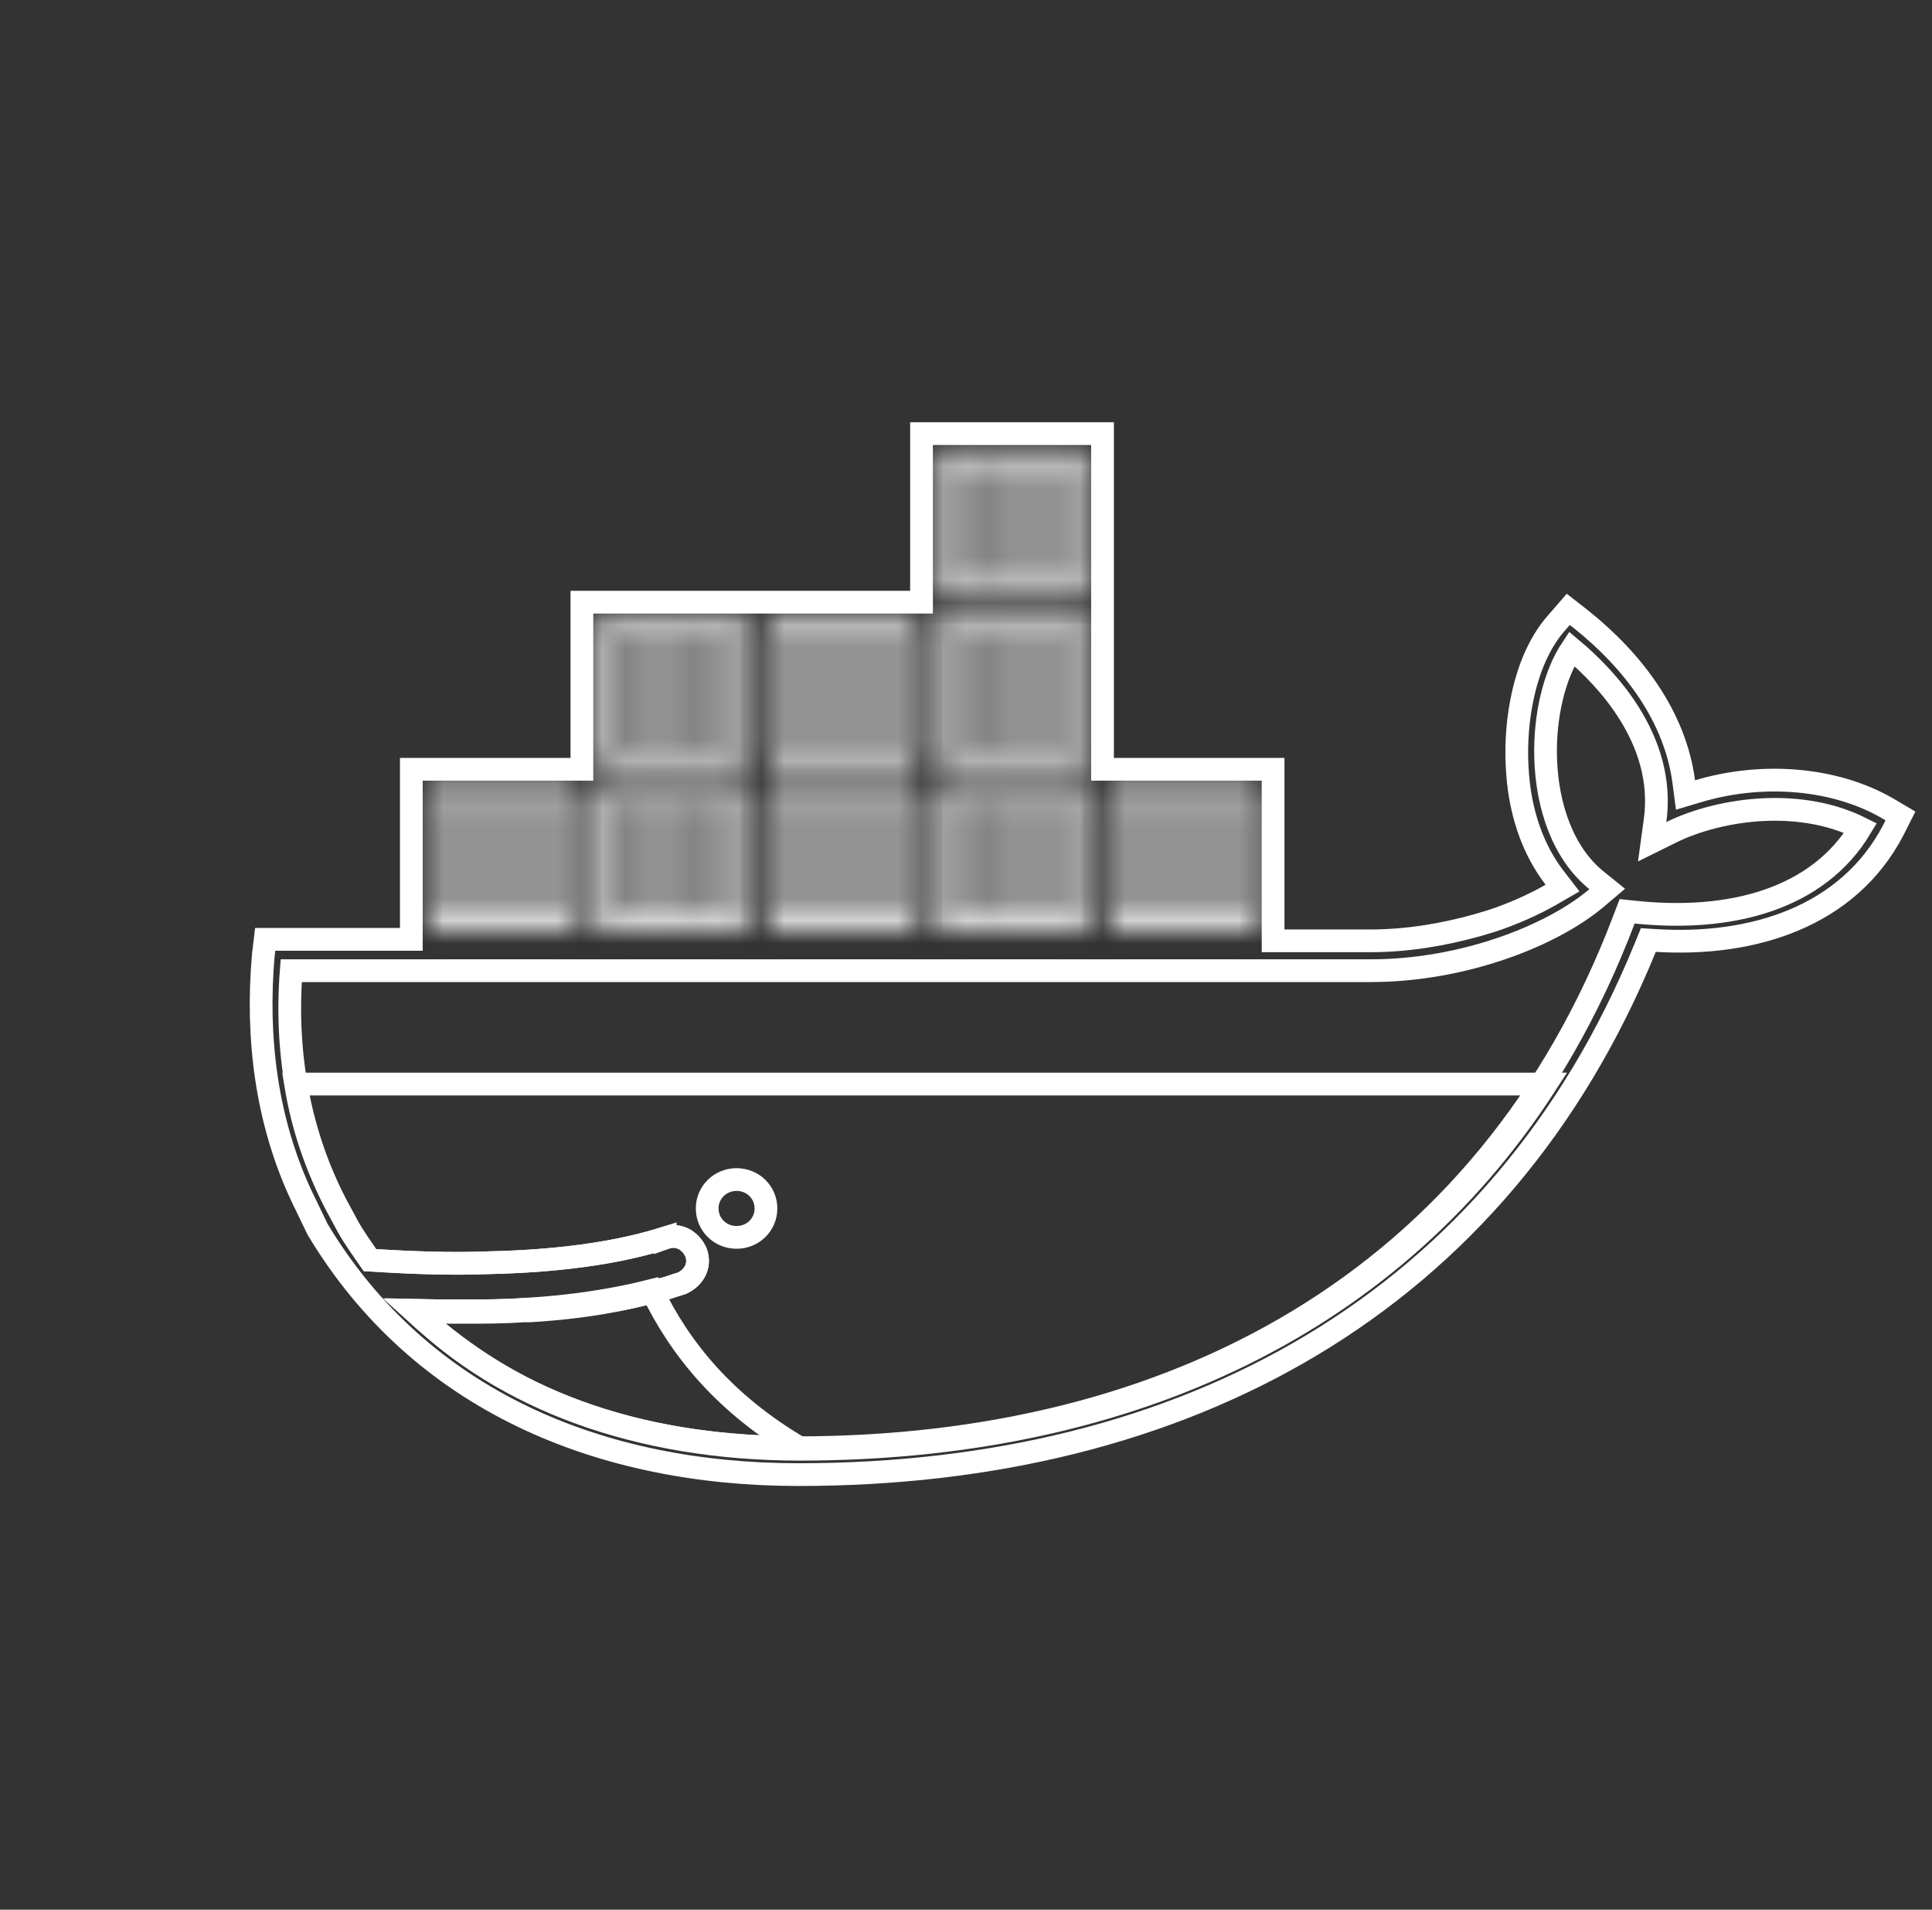 <svg width="85" height="84" viewBox="0 0 85 84" fill="none" xmlns="http://www.w3.org/2000/svg">
<rect x="0" y="0" width="85" height="84" fill="#333333" stroke="none"/>
<path d="M48.507 19.072V33.837H56.011V41.384H60.297C61.86 41.384 63.468 41.125 64.984 40.7L65.628 40.508L65.633 40.507C66.457 40.235 67.419 39.828 68.25 39.349L68.745 39.063L68.396 38.61C67.468 37.406 66.965 35.919 66.8 34.392L66.772 34.087L66.771 34.082L66.744 33.662C66.696 32.664 66.775 31.554 67.018 30.497C67.279 29.36 67.723 28.314 68.372 27.526L68.504 27.372L68.51 27.365L68.997 26.803L69.552 27.236C71.882 29.092 73.704 31.544 74.079 34.387L74.155 34.969L74.717 34.801C77.38 34.006 80.443 34.167 82.799 35.419L83.025 35.544L83.612 35.891L83.296 36.518C81.301 40.337 77.099 41.626 72.878 41.37L72.52 41.348L72.384 41.68C65.968 57.402 52.101 64.863 35.129 64.863C26.423 64.863 18.517 61.635 13.982 54.09L13.931 53.989L13.267 52.611H13.266C11.721 49.3 11.264 45.658 11.586 41.994L11.667 41.319H18.097V33.837H25.601V26.488H40.543V19.072H48.507Z" stroke="white"/>
<path d="M69.148 28.538C69.974 29.228 70.926 30.185 71.661 31.348C72.514 32.699 73.062 34.304 72.817 36.092L72.689 37.025L73.534 36.607C74.598 36.082 76.089 35.672 77.674 35.609C79.097 35.553 80.566 35.778 81.858 36.423C79.975 39.553 76.154 40.557 71.97 40.125L71.587 40.085L71.45 40.444C65.364 56.482 51.507 63.681 35.062 63.681C27.876 63.681 22.102 61.442 18.216 57.639C18.918 57.657 19.575 57.659 20.254 57.659C21.239 57.659 22.183 57.66 23.064 57.593H23.456L23.472 57.593C25.687 57.46 27.452 57.194 29.092 56.721L29.091 56.721C29.276 56.681 29.439 56.629 29.574 56.582C29.73 56.528 29.833 56.489 29.936 56.464L29.989 56.45L30.038 56.426C30.238 56.328 30.445 56.165 30.572 55.928C30.709 55.675 30.735 55.371 30.612 55.068L30.604 55.05L30.595 55.03L30.507 54.882C30.407 54.734 30.269 54.596 30.091 54.502C29.847 54.373 29.558 54.346 29.267 54.452C27.392 55.049 24.985 55.429 22.036 55.528L21.439 55.544H21.43C19.861 55.606 18.165 55.548 16.276 55.428C15.917 54.905 15.597 54.468 15.315 53.968L14.784 52.984C13.235 49.979 12.518 46.496 12.812 42.697H60.297C64.384 42.697 68.288 41.155 70.249 39.494L70.711 39.103L70.24 38.723C68.77 37.538 68.066 35.475 68.002 33.355C67.945 31.463 68.402 29.655 69.148 28.538Z" stroke="white"/>
<path d="M68.023 47.684C60.901 58.716 48.967 63.747 35.195 63.747C28.008 63.747 22.176 61.508 18.282 57.706C18.977 57.722 19.652 57.725 20.32 57.725C21.234 57.725 22.171 57.725 23.047 57.66H23.323L23.339 57.659C25.563 57.526 27.459 57.192 29.092 56.721L29.091 56.72C29.276 56.681 29.439 56.629 29.574 56.582C29.73 56.527 29.833 56.489 29.936 56.464L29.989 56.451L30.038 56.426C30.238 56.327 30.445 56.165 30.572 55.928C30.709 55.675 30.735 55.372 30.612 55.069L30.605 55.049L30.595 55.031L30.507 54.882C30.407 54.734 30.269 54.596 30.091 54.503C29.847 54.374 29.558 54.347 29.266 54.453V54.452C27.392 55.049 24.985 55.429 22.036 55.528L21.439 55.544L21.43 55.545C19.861 55.607 18.165 55.548 16.276 55.427C15.917 54.904 15.596 54.468 15.315 53.968H15.315L14.784 52.984C13.913 51.318 13.305 49.551 13.004 47.684H68.023Z" stroke="white"/>
<mask id="path-4-inside-1_216_244" fill="white">
<path fill-rule="evenodd" clip-rule="evenodd" d="M18.859 34.584H25.367V41.016H18.859V34.584ZM19.391 35.109H19.922V40.425H19.391V35.109ZM20.32 35.109H20.852V40.425H20.32V35.109ZM21.316 35.109H21.848V40.425H21.316V35.109ZM22.312 35.109H22.844V40.425H22.312V35.109ZM23.309 35.109H23.84V40.425H23.309V35.109ZM24.305 35.109H24.836V40.425H24.305V35.109ZM26.297 27.234H32.805V33.666H26.297V27.234ZM26.895 27.759H27.426V33.075H26.895V27.759ZM27.824 27.759H28.355V33.075H27.824V27.759ZM28.82 27.759H29.352V33.075H28.82V27.759ZM29.816 27.759H30.348V33.075H29.816V27.759ZM30.746 27.759H31.277V33.075H30.746V27.759ZM31.742 27.759H32.273V33.075H31.742V27.759Z"/>
</mask>
<path d="M18.859 34.584V33.584H17.859V34.584H18.859ZM25.367 34.584H26.367V33.584H25.367V34.584ZM25.367 41.016V42.016H26.367V41.016H25.367ZM18.859 41.016H17.859V42.016H18.859V41.016ZM19.391 35.109V34.109H18.391V35.109H19.391ZM19.922 35.109H20.922V34.109H19.922V35.109ZM19.922 40.425V41.425H20.922V40.425H19.922ZM19.391 40.425H18.391V41.425H19.391V40.425ZM20.32 35.109V34.109H19.32V35.109H20.32ZM20.852 35.109H21.852V34.109H20.852V35.109ZM20.852 40.425V41.425H21.852V40.425H20.852ZM20.32 40.425H19.32V41.425H20.32V40.425ZM21.316 35.109V34.109H20.316V35.109H21.316ZM21.848 35.109H22.848V34.109H21.848V35.109ZM21.848 40.425V41.425H22.848V40.425H21.848ZM21.316 40.425H20.316V41.425H21.316V40.425ZM22.312 35.109V34.109H21.312V35.109H22.312ZM22.844 35.109H23.844V34.109H22.844V35.109ZM22.844 40.425V41.425H23.844V40.425H22.844ZM22.312 40.425H21.312V41.425H22.312V40.425ZM23.309 35.109V34.109H22.309V35.109H23.309ZM23.84 35.109H24.84V34.109H23.84V35.109ZM23.84 40.425V41.425H24.84V40.425H23.84ZM23.309 40.425H22.309V41.425H23.309V40.425ZM24.305 35.109V34.109H23.305V35.109H24.305ZM24.836 35.109H25.836V34.109H24.836V35.109ZM24.836 40.425V41.425H25.836V40.425H24.836ZM24.305 40.425H23.305V41.425H24.305V40.425ZM26.297 27.234V26.234H25.297V27.234H26.297ZM32.805 27.234H33.805V26.234H32.805V27.234ZM32.805 33.666V34.666H33.805V33.666H32.805ZM26.297 33.666H25.297V34.666H26.297V33.666ZM26.895 27.759V26.759H25.895V27.759H26.895ZM27.426 27.759H28.426V26.759H27.426V27.759ZM27.426 33.075V34.075H28.426V33.075H27.426ZM26.895 33.075H25.895V34.075H26.895V33.075ZM27.824 27.759V26.759H26.824V27.759H27.824ZM28.355 27.759H29.355V26.759H28.355V27.759ZM28.355 33.075V34.075H29.355V33.075H28.355ZM27.824 33.075H26.824V34.075H27.824V33.075ZM28.82 27.759V26.759H27.82V27.759H28.82ZM29.352 27.759H30.352V26.759H29.352V27.759ZM29.352 33.075V34.075H30.352V33.075H29.352ZM28.82 33.075H27.82V34.075H28.82V33.075ZM29.816 27.759V26.759H28.816V27.759H29.816ZM30.348 27.759H31.348V26.759H30.348V27.759ZM30.348 33.075V34.075H31.348V33.075H30.348ZM29.816 33.075H28.816V34.075H29.816V33.075ZM30.746 27.759V26.759H29.746V27.759H30.746ZM31.277 27.759H32.277V26.759H31.277V27.759ZM31.277 33.075V34.075H32.277V33.075H31.277ZM30.746 33.075H29.746V34.075H30.746V33.075ZM31.742 27.759V26.759H30.742V27.759H31.742ZM32.273 27.759H33.273V26.759H32.273V27.759ZM32.273 33.075V34.075H33.273V33.075H32.273ZM31.742 33.075H30.742V34.075H31.742V33.075ZM18.859 34.584V35.584H25.367V34.584V33.584H18.859V34.584ZM25.367 34.584H24.367V41.016H25.367H26.367V34.584H25.367ZM25.367 41.016V40.016H18.859V41.016V42.016H25.367V41.016ZM18.859 41.016H19.859V34.584H18.859H17.859V41.016H18.859ZM19.391 35.109V36.109H19.922V35.109V34.109H19.391V35.109ZM19.922 35.109H18.922V40.425H19.922H20.922V35.109H19.922ZM19.922 40.425V39.425H19.391V40.425V41.425H19.922V40.425ZM19.391 40.425H20.391V35.109H19.391H18.391V40.425H19.391ZM20.32 35.109V36.109H20.852V35.109V34.109H20.32V35.109ZM20.852 35.109H19.852V40.425H20.852H21.852V35.109H20.852ZM20.852 40.425V39.425H20.32V40.425V41.425H20.852V40.425ZM20.32 40.425H21.32V35.109H20.32H19.32V40.425H20.32ZM21.316 35.109V36.109H21.848V35.109V34.109H21.316V35.109ZM21.848 35.109H20.848V40.425H21.848H22.848V35.109H21.848ZM21.848 40.425V39.425H21.316V40.425V41.425H21.848V40.425ZM21.316 40.425H22.316V35.109H21.316H20.316V40.425H21.316ZM22.312 35.109V36.109H22.844V35.109V34.109H22.312V35.109ZM22.844 35.109H21.844V40.425H22.844H23.844V35.109H22.844ZM22.844 40.425V39.425H22.312V40.425V41.425H22.844V40.425ZM22.312 40.425H23.312V35.109H22.312H21.312V40.425H22.312ZM23.309 35.109V36.109H23.84V35.109V34.109H23.309V35.109ZM23.84 35.109H22.84V40.425H23.84H24.84V35.109H23.84ZM23.84 40.425V39.425H23.309V40.425V41.425H23.84V40.425ZM23.309 40.425H24.309V35.109H23.309H22.309V40.425H23.309ZM24.305 35.109V36.109H24.836V35.109V34.109H24.305V35.109ZM24.836 35.109H23.836V40.425H24.836H25.836V35.109H24.836ZM24.836 40.425V39.425H24.305V40.425V41.425H24.836V40.425ZM24.305 40.425H25.305V35.109H24.305H23.305V40.425H24.305ZM26.297 27.234V28.234H32.805V27.234V26.234H26.297V27.234ZM32.805 27.234H31.805V33.666H32.805H33.805V27.234H32.805ZM32.805 33.666V32.666H26.297V33.666V34.666H32.805V33.666ZM26.297 33.666H27.297V27.234H26.297H25.297V33.666H26.297ZM26.895 27.759V28.759H27.426V27.759V26.759H26.895V27.759ZM27.426 27.759H26.426V33.075H27.426H28.426V27.759H27.426ZM27.426 33.075V32.075H26.895V33.075V34.075H27.426V33.075ZM26.895 33.075H27.895V27.759H26.895H25.895V33.075H26.895ZM27.824 27.759V28.759H28.355V27.759V26.759H27.824V27.759ZM28.355 27.759H27.355V33.075H28.355H29.355V27.759H28.355ZM28.355 33.075V32.075H27.824V33.075V34.075H28.355V33.075ZM27.824 33.075H28.824V27.759H27.824H26.824V33.075H27.824ZM28.82 27.759V28.759H29.352V27.759V26.759H28.82V27.759ZM29.352 27.759H28.352V33.075H29.352H30.352V27.759H29.352ZM29.352 33.075V32.075H28.82V33.075V34.075H29.352V33.075ZM28.82 33.075H29.82V27.759H28.82H27.82V33.075H28.82ZM29.816 27.759V28.759H30.348V27.759V26.759H29.816V27.759ZM30.348 27.759H29.348V33.075H30.348H31.348V27.759H30.348ZM30.348 33.075V32.075H29.816V33.075V34.075H30.348V33.075ZM29.816 33.075H30.816V27.759H29.816H28.816V33.075H29.816ZM30.746 27.759V28.759H31.277V27.759V26.759H30.746V27.759ZM31.277 27.759H30.277V33.075H31.277H32.277V27.759H31.277ZM31.277 33.075V32.075H30.746V33.075V34.075H31.277V33.075ZM30.746 33.075H31.746V27.759H30.746H29.746V33.075H30.746ZM31.742 27.759V28.759H32.273V27.759V26.759H31.742V27.759ZM32.273 27.759H31.273V33.075H32.273H33.273V27.759H32.273ZM32.273 33.075V32.075H31.742V33.075V34.075H32.273V33.075ZM31.742 33.075H32.742V27.759H31.742H30.742V33.075H31.742Z" fill="white" mask="url(#path-4-inside-1_216_244)"/>
<mask id="path-6-inside-2_216_244" fill="white">
<path fill-rule="evenodd" clip-rule="evenodd" d="M26.297 34.584H32.805V41.016H26.297V34.584ZM26.895 35.109H27.426V40.425H26.895V35.109ZM27.824 35.109H28.355V40.425H27.824V35.109ZM28.82 35.109H29.352V40.425H28.82V35.109ZM29.816 35.109H30.348V40.425H29.816V35.109ZM30.746 35.109H31.277V40.425H30.746V35.109ZM31.742 35.109H32.273V40.425H31.742V35.109Z"/>
</mask>
<path d="M26.297 34.584V33.584H25.297V34.584H26.297ZM32.805 34.584H33.805V33.584H32.805V34.584ZM32.805 41.016V42.016H33.805V41.016H32.805ZM26.297 41.016H25.297V42.016H26.297V41.016ZM26.895 35.109V34.109H25.895V35.109H26.895ZM27.426 35.109H28.426V34.109H27.426V35.109ZM27.426 40.425V41.425H28.426V40.425H27.426ZM26.895 40.425H25.895V41.425H26.895V40.425ZM27.824 35.109V34.109H26.824V35.109H27.824ZM28.355 35.109H29.355V34.109H28.355V35.109ZM28.355 40.425V41.425H29.355V40.425H28.355ZM27.824 40.425H26.824V41.425H27.824V40.425ZM28.82 35.109V34.109H27.82V35.109H28.82ZM29.352 35.109H30.352V34.109H29.352V35.109ZM29.352 40.425V41.425H30.352V40.425H29.352ZM28.82 40.425H27.82V41.425H28.82V40.425ZM29.816 35.109V34.109H28.816V35.109H29.816ZM30.348 35.109H31.348V34.109H30.348V35.109ZM30.348 40.425V41.425H31.348V40.425H30.348ZM29.816 40.425H28.816V41.425H29.816V40.425ZM30.746 35.109V34.109H29.746V35.109H30.746ZM31.277 35.109H32.277V34.109H31.277V35.109ZM31.277 40.425V41.425H32.277V40.425H31.277ZM30.746 40.425H29.746V41.425H30.746V40.425ZM31.742 35.109V34.109H30.742V35.109H31.742ZM32.273 35.109H33.273V34.109H32.273V35.109ZM32.273 40.425V41.425H33.273V40.425H32.273ZM31.742 40.425H30.742V41.425H31.742V40.425ZM26.297 34.584V35.584H32.805V34.584V33.584H26.297V34.584ZM32.805 34.584H31.805V41.016H32.805H33.805V34.584H32.805ZM32.805 41.016V40.016H26.297V41.016V42.016H32.805V41.016ZM26.297 41.016H27.297V34.584H26.297H25.297V41.016H26.297ZM26.895 35.109V36.109H27.426V35.109V34.109H26.895V35.109ZM27.426 35.109H26.426V40.425H27.426H28.426V35.109H27.426ZM27.426 40.425V39.425H26.895V40.425V41.425H27.426V40.425ZM26.895 40.425H27.895V35.109H26.895H25.895V40.425H26.895ZM27.824 35.109V36.109H28.355V35.109V34.109H27.824V35.109ZM28.355 35.109H27.355V40.425H28.355H29.355V35.109H28.355ZM28.355 40.425V39.425H27.824V40.425V41.425H28.355V40.425ZM27.824 40.425H28.824V35.109H27.824H26.824V40.425H27.824ZM28.82 35.109V36.109H29.352V35.109V34.109H28.82V35.109ZM29.352 35.109H28.352V40.425H29.352H30.352V35.109H29.352ZM29.352 40.425V39.425H28.82V40.425V41.425H29.352V40.425ZM28.82 40.425H29.82V35.109H28.82H27.82V40.425H28.82ZM29.816 35.109V36.109H30.348V35.109V34.109H29.816V35.109ZM30.348 35.109H29.348V40.425H30.348H31.348V35.109H30.348ZM30.348 40.425V39.425H29.816V40.425V41.425H30.348V40.425ZM29.816 40.425H30.816V35.109H29.816H28.816V40.425H29.816ZM30.746 35.109V36.109H31.277V35.109V34.109H30.746V35.109ZM31.277 35.109H30.277V40.425H31.277H32.277V35.109H31.277ZM31.277 40.425V39.425H30.746V40.425V41.425H31.277V40.425ZM30.746 40.425H31.746V35.109H30.746H29.746V40.425H30.746ZM31.742 35.109V36.109H32.273V35.109V34.109H31.742V35.109ZM32.273 35.109H31.273V40.425H32.273H33.273V35.109H32.273ZM32.273 40.425V39.425H31.742V40.425V41.425H32.273V40.425ZM31.742 40.425H32.742V35.109H31.742H30.742V40.425H31.742Z" fill="white" mask="url(#path-6-inside-2_216_244)"/>
<mask id="path-8-inside-3_216_244" fill="white">
<path fill-rule="evenodd" clip-rule="evenodd" d="M33.801 34.584H40.309V41.016H33.801V34.584ZM34.332 35.109H34.863V40.425H34.332V35.109ZM35.328 35.109H35.859V40.425H35.328V35.109ZM36.324 35.109H36.855V40.425H36.324V35.109ZM37.254 35.109H37.785V40.425H37.254V35.109ZM38.25 35.109H38.781V40.425H38.25V35.109ZM39.246 35.109H39.777V40.425H39.246V35.109Z"/>
</mask>
<path d="M33.801 34.584V33.584H32.801V34.584H33.801ZM40.309 34.584H41.309V33.584H40.309V34.584ZM40.309 41.016V42.016H41.309V41.016H40.309ZM33.801 41.016H32.801V42.016H33.801V41.016ZM34.332 35.109V34.109H33.332V35.109H34.332ZM34.863 35.109H35.863V34.109H34.863V35.109ZM34.863 40.425V41.425H35.863V40.425H34.863ZM34.332 40.425H33.332V41.425H34.332V40.425ZM35.328 35.109V34.109H34.328V35.109H35.328ZM35.859 35.109H36.859V34.109H35.859V35.109ZM35.859 40.425V41.425H36.859V40.425H35.859ZM35.328 40.425H34.328V41.425H35.328V40.425ZM36.324 35.109V34.109H35.324V35.109H36.324ZM36.855 35.109H37.855V34.109H36.855V35.109ZM36.855 40.425V41.425H37.855V40.425H36.855ZM36.324 40.425H35.324V41.425H36.324V40.425ZM37.254 35.109V34.109H36.254V35.109H37.254ZM37.785 35.109H38.785V34.109H37.785V35.109ZM37.785 40.425V41.425H38.785V40.425H37.785ZM37.254 40.425H36.254V41.425H37.254V40.425ZM38.25 35.109V34.109H37.25V35.109H38.25ZM38.781 35.109H39.781V34.109H38.781V35.109ZM38.781 40.425V41.425H39.781V40.425H38.781ZM38.25 40.425H37.25V41.425H38.25V40.425ZM39.246 35.109V34.109H38.246V35.109H39.246ZM39.777 35.109H40.777V34.109H39.777V35.109ZM39.777 40.425V41.425H40.777V40.425H39.777ZM39.246 40.425H38.246V41.425H39.246V40.425ZM33.801 34.584V35.584H40.309V34.584V33.584H33.801V34.584ZM40.309 34.584H39.309V41.016H40.309H41.309V34.584H40.309ZM40.309 41.016V40.016H33.801V41.016V42.016H40.309V41.016ZM33.801 41.016H34.801V34.584H33.801H32.801V41.016H33.801ZM34.332 35.109V36.109H34.863V35.109V34.109H34.332V35.109ZM34.863 35.109H33.863V40.425H34.863H35.863V35.109H34.863ZM34.863 40.425V39.425H34.332V40.425V41.425H34.863V40.425ZM34.332 40.425H35.332V35.109H34.332H33.332V40.425H34.332ZM35.328 35.109V36.109H35.859V35.109V34.109H35.328V35.109ZM35.859 35.109H34.859V40.425H35.859H36.859V35.109H35.859ZM35.859 40.425V39.425H35.328V40.425V41.425H35.859V40.425ZM35.328 40.425H36.328V35.109H35.328H34.328V40.425H35.328ZM36.324 35.109V36.109H36.855V35.109V34.109H36.324V35.109ZM36.855 35.109H35.855V40.425H36.855H37.855V35.109H36.855ZM36.855 40.425V39.425H36.324V40.425V41.425H36.855V40.425ZM36.324 40.425H37.324V35.109H36.324H35.324V40.425H36.324ZM37.254 35.109V36.109H37.785V35.109V34.109H37.254V35.109ZM37.785 35.109H36.785V40.425H37.785H38.785V35.109H37.785ZM37.785 40.425V39.425H37.254V40.425V41.425H37.785V40.425ZM37.254 40.425H38.254V35.109H37.254H36.254V40.425H37.254ZM38.25 35.109V36.109H38.781V35.109V34.109H38.25V35.109ZM38.781 35.109H37.781V40.425H38.781H39.781V35.109H38.781ZM38.781 40.425V39.425H38.25V40.425V41.425H38.781V40.425ZM38.25 40.425H39.25V35.109H38.25H37.25V40.425H38.25ZM39.246 35.109V36.109H39.777V35.109V34.109H39.246V35.109ZM39.777 35.109H38.777V40.425H39.777H40.777V35.109H39.777ZM39.777 40.425V39.425H39.246V40.425V41.425H39.777V40.425ZM39.246 40.425H40.246V35.109H39.246H38.246V40.425H39.246Z" fill="white" mask="url(#path-8-inside-3_216_244)"/>
<mask id="path-10-inside-4_216_244" fill="white">
<path fill-rule="evenodd" clip-rule="evenodd" d="M33.801 27.234H40.309V33.666H33.801V27.234ZM34.332 27.759H34.863V33.075H34.332V27.759ZM35.328 27.759H35.859V33.075H35.328V27.759ZM36.324 27.759H36.855V33.075H36.324V27.759ZM37.254 27.759H37.785V33.075H37.254V27.759ZM38.25 27.759H38.781V33.075H38.25V27.759ZM39.246 27.759H39.777V33.075H39.246V27.759ZM41.305 34.584H47.812V41.016H41.305V34.584ZM41.836 35.109H42.367V40.425H41.836V35.109ZM42.832 35.109H43.363V40.425H42.832V35.109ZM43.762 35.109H44.293V40.425H43.762V35.109ZM44.758 35.109H45.289V40.425H44.758V35.109ZM45.754 35.109H46.285V40.425H45.754V35.109ZM46.75 35.109H47.281V40.425H46.75V35.109Z"/>
</mask>
<path d="M33.801 27.234V26.234H32.801V27.234H33.801ZM40.309 27.234H41.309V26.234H40.309V27.234ZM40.309 33.666V34.666H41.309V33.666H40.309ZM33.801 33.666H32.801V34.666H33.801V33.666ZM34.332 27.759V26.759H33.332V27.759H34.332ZM34.863 27.759H35.863V26.759H34.863V27.759ZM34.863 33.075V34.075H35.863V33.075H34.863ZM34.332 33.075H33.332V34.075H34.332V33.075ZM35.328 27.759V26.759H34.328V27.759H35.328ZM35.859 27.759H36.859V26.759H35.859V27.759ZM35.859 33.075V34.075H36.859V33.075H35.859ZM35.328 33.075H34.328V34.075H35.328V33.075ZM36.324 27.759V26.759H35.324V27.759H36.324ZM36.855 27.759H37.855V26.759H36.855V27.759ZM36.855 33.075V34.075H37.855V33.075H36.855ZM36.324 33.075H35.324V34.075H36.324V33.075ZM37.254 27.759V26.759H36.254V27.759H37.254ZM37.785 27.759H38.785V26.759H37.785V27.759ZM37.785 33.075V34.075H38.785V33.075H37.785ZM37.254 33.075H36.254V34.075H37.254V33.075ZM38.25 27.759V26.759H37.25V27.759H38.25ZM38.781 27.759H39.781V26.759H38.781V27.759ZM38.781 33.075V34.075H39.781V33.075H38.781ZM38.25 33.075H37.25V34.075H38.25V33.075ZM39.246 27.759V26.759H38.246V27.759H39.246ZM39.777 27.759H40.777V26.759H39.777V27.759ZM39.777 33.075V34.075H40.777V33.075H39.777ZM39.246 33.075H38.246V34.075H39.246V33.075ZM41.305 34.584V33.584H40.305V34.584H41.305ZM47.812 34.584H48.812V33.584H47.812V34.584ZM47.812 41.016V42.016H48.812V41.016H47.812ZM41.305 41.016H40.305V42.016H41.305V41.016ZM41.836 35.109V34.109H40.836V35.109H41.836ZM42.367 35.109H43.367V34.109H42.367V35.109ZM42.367 40.425V41.425H43.367V40.425H42.367ZM41.836 40.425H40.836V41.425H41.836V40.425ZM42.832 35.109V34.109H41.832V35.109H42.832ZM43.363 35.109H44.363V34.109H43.363V35.109ZM43.363 40.425V41.425H44.363V40.425H43.363ZM42.832 40.425H41.832V41.425H42.832V40.425ZM43.762 35.109V34.109H42.762V35.109H43.762ZM44.293 35.109H45.293V34.109H44.293V35.109ZM44.293 40.425V41.425H45.293V40.425H44.293ZM43.762 40.425H42.762V41.425H43.762V40.425ZM44.758 35.109V34.109H43.758V35.109H44.758ZM45.289 35.109H46.289V34.109H45.289V35.109ZM45.289 40.425V41.425H46.289V40.425H45.289ZM44.758 40.425H43.758V41.425H44.758V40.425ZM45.754 35.109V34.109H44.754V35.109H45.754ZM46.285 35.109H47.285V34.109H46.285V35.109ZM46.285 40.425V41.425H47.285V40.425H46.285ZM45.754 40.425H44.754V41.425H45.754V40.425ZM46.75 35.109V34.109H45.75V35.109H46.75ZM47.281 35.109H48.281V34.109H47.281V35.109ZM47.281 40.425V41.425H48.281V40.425H47.281ZM46.75 40.425H45.75V41.425H46.75V40.425ZM33.801 27.234V28.234H40.309V27.234V26.234H33.801V27.234ZM40.309 27.234H39.309V33.666H40.309H41.309V27.234H40.309ZM40.309 33.666V32.666H33.801V33.666V34.666H40.309V33.666ZM33.801 33.666H34.801V27.234H33.801H32.801V33.666H33.801ZM34.332 27.759V28.759H34.863V27.759V26.759H34.332V27.759ZM34.863 27.759H33.863V33.075H34.863H35.863V27.759H34.863ZM34.863 33.075V32.075H34.332V33.075V34.075H34.863V33.075ZM34.332 33.075H35.332V27.759H34.332H33.332V33.075H34.332ZM35.328 27.759V28.759H35.859V27.759V26.759H35.328V27.759ZM35.859 27.759H34.859V33.075H35.859H36.859V27.759H35.859ZM35.859 33.075V32.075H35.328V33.075V34.075H35.859V33.075ZM35.328 33.075H36.328V27.759H35.328H34.328V33.075H35.328ZM36.324 27.759V28.759H36.855V27.759V26.759H36.324V27.759ZM36.855 27.759H35.855V33.075H36.855H37.855V27.759H36.855ZM36.855 33.075V32.075H36.324V33.075V34.075H36.855V33.075ZM36.324 33.075H37.324V27.759H36.324H35.324V33.075H36.324ZM37.254 27.759V28.759H37.785V27.759V26.759H37.254V27.759ZM37.785 27.759H36.785V33.075H37.785H38.785V27.759H37.785ZM37.785 33.075V32.075H37.254V33.075V34.075H37.785V33.075ZM37.254 33.075H38.254V27.759H37.254H36.254V33.075H37.254ZM38.25 27.759V28.759H38.781V27.759V26.759H38.25V27.759ZM38.781 27.759H37.781V33.075H38.781H39.781V27.759H38.781ZM38.781 33.075V32.075H38.25V33.075V34.075H38.781V33.075ZM38.25 33.075H39.25V27.759H38.25H37.25V33.075H38.25ZM39.246 27.759V28.759H39.777V27.759V26.759H39.246V27.759ZM39.777 27.759H38.777V33.075H39.777H40.777V27.759H39.777ZM39.777 33.075V32.075H39.246V33.075V34.075H39.777V33.075ZM39.246 33.075H40.246V27.759H39.246H38.246V33.075H39.246ZM41.305 34.584V35.584H47.812V34.584V33.584H41.305V34.584ZM47.812 34.584H46.812V41.016H47.812H48.812V34.584H47.812ZM47.812 41.016V40.016H41.305V41.016V42.016H47.812V41.016ZM41.305 41.016H42.305V34.584H41.305H40.305V41.016H41.305ZM41.836 35.109V36.109H42.367V35.109V34.109H41.836V35.109ZM42.367 35.109H41.367V40.425H42.367H43.367V35.109H42.367ZM42.367 40.425V39.425H41.836V40.425V41.425H42.367V40.425ZM41.836 40.425H42.836V35.109H41.836H40.836V40.425H41.836ZM42.832 35.109V36.109H43.363V35.109V34.109H42.832V35.109ZM43.363 35.109H42.363V40.425H43.363H44.363V35.109H43.363ZM43.363 40.425V39.425H42.832V40.425V41.425H43.363V40.425ZM42.832 40.425H43.832V35.109H42.832H41.832V40.425H42.832ZM43.762 35.109V36.109H44.293V35.109V34.109H43.762V35.109ZM44.293 35.109H43.293V40.425H44.293H45.293V35.109H44.293ZM44.293 40.425V39.425H43.762V40.425V41.425H44.293V40.425ZM43.762 40.425H44.762V35.109H43.762H42.762V40.425H43.762ZM44.758 35.109V36.109H45.289V35.109V34.109H44.758V35.109ZM45.289 35.109H44.289V40.425H45.289H46.289V35.109H45.289ZM45.289 40.425V39.425H44.758V40.425V41.425H45.289V40.425ZM44.758 40.425H45.758V35.109H44.758H43.758V40.425H44.758ZM45.754 35.109V36.109H46.285V35.109V34.109H45.754V35.109ZM46.285 35.109H45.285V40.425H46.285H47.285V35.109H46.285ZM46.285 40.425V39.425H45.754V40.425V41.425H46.285V40.425ZM45.754 40.425H46.754V35.109H45.754H44.754V40.425H45.754ZM46.75 35.109V36.109H47.281V35.109V34.109H46.75V35.109ZM47.281 35.109H46.281V40.425H47.281H48.281V35.109H47.281ZM47.281 40.425V39.425H46.75V40.425V41.425H47.281V40.425ZM46.75 40.425H47.75V35.109H46.75H45.75V40.425H46.75Z" fill="white" mask="url(#path-10-inside-4_216_244)"/>
<mask id="path-12-inside-5_216_244" fill="white">
<path fill-rule="evenodd" clip-rule="evenodd" d="M41.305 27.234H47.812V33.666H41.305V27.234ZM41.836 27.759H42.367V33.075H41.836V27.759ZM42.832 27.759H43.363V33.075H42.832V27.759ZM43.762 27.759H44.293V33.075H43.762V27.759ZM44.758 27.759H45.289V33.075H44.758V27.759ZM45.754 27.759H46.285V33.075H45.754V27.759ZM46.75 27.759H47.281V33.075H46.75V27.759Z"/>
</mask>
<path d="M41.305 27.234V26.234H40.305V27.234H41.305ZM47.812 27.234H48.812V26.234H47.812V27.234ZM47.812 33.666V34.666H48.812V33.666H47.812ZM41.305 33.666H40.305V34.666H41.305V33.666ZM41.836 27.759V26.759H40.836V27.759H41.836ZM42.367 27.759H43.367V26.759H42.367V27.759ZM42.367 33.075V34.075H43.367V33.075H42.367ZM41.836 33.075H40.836V34.075H41.836V33.075ZM42.832 27.759V26.759H41.832V27.759H42.832ZM43.363 27.759H44.363V26.759H43.363V27.759ZM43.363 33.075V34.075H44.363V33.075H43.363ZM42.832 33.075H41.832V34.075H42.832V33.075ZM43.762 27.759V26.759H42.762V27.759H43.762ZM44.293 27.759H45.293V26.759H44.293V27.759ZM44.293 33.075V34.075H45.293V33.075H44.293ZM43.762 33.075H42.762V34.075H43.762V33.075ZM44.758 27.759V26.759H43.758V27.759H44.758ZM45.289 27.759H46.289V26.759H45.289V27.759ZM45.289 33.075V34.075H46.289V33.075H45.289ZM44.758 33.075H43.758V34.075H44.758V33.075ZM45.754 27.759V26.759H44.754V27.759H45.754ZM46.285 27.759H47.285V26.759H46.285V27.759ZM46.285 33.075V34.075H47.285V33.075H46.285ZM45.754 33.075H44.754V34.075H45.754V33.075ZM46.75 27.759V26.759H45.75V27.759H46.75ZM47.281 27.759H48.281V26.759H47.281V27.759ZM47.281 33.075V34.075H48.281V33.075H47.281ZM46.75 33.075H45.75V34.075H46.75V33.075ZM41.305 27.234V28.234H47.812V27.234V26.234H41.305V27.234ZM47.812 27.234H46.812V33.666H47.812H48.812V27.234H47.812ZM47.812 33.666V32.666H41.305V33.666V34.666H47.812V33.666ZM41.305 33.666H42.305V27.234H41.305H40.305V33.666H41.305ZM41.836 27.759V28.759H42.367V27.759V26.759H41.836V27.759ZM42.367 27.759H41.367V33.075H42.367H43.367V27.759H42.367ZM42.367 33.075V32.075H41.836V33.075V34.075H42.367V33.075ZM41.836 33.075H42.836V27.759H41.836H40.836V33.075H41.836ZM42.832 27.759V28.759H43.363V27.759V26.759H42.832V27.759ZM43.363 27.759H42.363V33.075H43.363H44.363V27.759H43.363ZM43.363 33.075V32.075H42.832V33.075V34.075H43.363V33.075ZM42.832 33.075H43.832V27.759H42.832H41.832V33.075H42.832ZM43.762 27.759V28.759H44.293V27.759V26.759H43.762V27.759ZM44.293 27.759H43.293V33.075H44.293H45.293V27.759H44.293ZM44.293 33.075V32.075H43.762V33.075V34.075H44.293V33.075ZM43.762 33.075H44.762V27.759H43.762H42.762V33.075H43.762ZM44.758 27.759V28.759H45.289V27.759V26.759H44.758V27.759ZM45.289 27.759H44.289V33.075H45.289H46.289V27.759H45.289ZM45.289 33.075V32.075H44.758V33.075V34.075H45.289V33.075ZM44.758 33.075H45.758V27.759H44.758H43.758V33.075H44.758ZM45.754 27.759V28.759H46.285V27.759V26.759H45.754V27.759ZM46.285 27.759H45.285V33.075H46.285H47.285V27.759H46.285ZM46.285 33.075V32.075H45.754V33.075V34.075H46.285V33.075ZM45.754 33.075H46.754V27.759H45.754H44.754V33.075H45.754ZM46.75 27.759V28.759H47.281V27.759V26.759H46.75V27.759ZM47.281 27.759H46.281V33.075H47.281H48.281V27.759H47.281ZM47.281 33.075V32.075H46.75V33.075V34.075H47.281V33.075ZM46.75 33.075H47.75V27.759H46.75H45.75V33.075H46.75Z" fill="white" mask="url(#path-12-inside-5_216_244)"/>
<mask id="path-14-inside-6_216_244" fill="white">
<path fill-rule="evenodd" clip-rule="evenodd" d="M41.305 19.819H47.812V26.25H41.305V19.819ZM41.836 20.344H42.367V25.659H41.836V20.344ZM42.832 20.344H43.363V25.659H42.832V20.344ZM43.762 20.344H44.293V25.659H43.762V20.344ZM44.758 20.344H45.289V25.659H44.758V20.344ZM45.754 20.344H46.285V25.659H45.754V20.344ZM46.75 20.344H47.281V25.659H46.75V20.344Z"/>
</mask>
<path d="M41.305 19.819V18.819H40.305V19.819H41.305ZM47.812 19.819H48.812V18.819H47.812V19.819ZM47.812 26.25V27.25H48.812V26.25H47.812ZM41.305 26.25H40.305V27.25H41.305V26.25ZM41.836 20.344V19.344H40.836V20.344H41.836ZM42.367 20.344H43.367V19.344H42.367V20.344ZM42.367 25.659V26.659H43.367V25.659H42.367ZM41.836 25.659H40.836V26.659H41.836V25.659ZM42.832 20.344V19.344H41.832V20.344H42.832ZM43.363 20.344H44.363V19.344H43.363V20.344ZM43.363 25.659V26.659H44.363V25.659H43.363ZM42.832 25.659H41.832V26.659H42.832V25.659ZM43.762 20.344V19.344H42.762V20.344H43.762ZM44.293 20.344H45.293V19.344H44.293V20.344ZM44.293 25.659V26.659H45.293V25.659H44.293ZM43.762 25.659H42.762V26.659H43.762V25.659ZM44.758 20.344V19.344H43.758V20.344H44.758ZM45.289 20.344H46.289V19.344H45.289V20.344ZM45.289 25.659V26.659H46.289V25.659H45.289ZM44.758 25.659H43.758V26.659H44.758V25.659ZM45.754 20.344V19.344H44.754V20.344H45.754ZM46.285 20.344H47.285V19.344H46.285V20.344ZM46.285 25.659V26.659H47.285V25.659H46.285ZM45.754 25.659H44.754V26.659H45.754V25.659ZM46.75 20.344V19.344H45.75V20.344H46.75ZM47.281 20.344H48.281V19.344H47.281V20.344ZM47.281 25.659V26.659H48.281V25.659H47.281ZM46.75 25.659H45.75V26.659H46.75V25.659ZM41.305 19.819V20.819H47.812V19.819V18.819H41.305V19.819ZM47.812 19.819H46.812V26.25H47.812H48.812V19.819H47.812ZM47.812 26.25V25.25H41.305V26.25V27.25H47.812V26.25ZM41.305 26.25H42.305V19.819H41.305H40.305V26.25H41.305ZM41.836 20.344V21.344H42.367V20.344V19.344H41.836V20.344ZM42.367 20.344H41.367V25.659H42.367H43.367V20.344H42.367ZM42.367 25.659V24.659H41.836V25.659V26.659H42.367V25.659ZM41.836 25.659H42.836V20.344H41.836H40.836V25.659H41.836ZM42.832 20.344V21.344H43.363V20.344V19.344H42.832V20.344ZM43.363 20.344H42.363V25.659H43.363H44.363V20.344H43.363ZM43.363 25.659V24.659H42.832V25.659V26.659H43.363V25.659ZM42.832 25.659H43.832V20.344H42.832H41.832V25.659H42.832ZM43.762 20.344V21.344H44.293V20.344V19.344H43.762V20.344ZM44.293 20.344H43.293V25.659H44.293H45.293V20.344H44.293ZM44.293 25.659V24.659H43.762V25.659V26.659H44.293V25.659ZM43.762 25.659H44.762V20.344H43.762H42.762V25.659H43.762ZM44.758 20.344V21.344H45.289V20.344V19.344H44.758V20.344ZM45.289 20.344H44.289V25.659H45.289H46.289V20.344H45.289ZM45.289 25.659V24.659H44.758V25.659V26.659H45.289V25.659ZM44.758 25.659H45.758V20.344H44.758H43.758V25.659H44.758ZM45.754 20.344V21.344H46.285V20.344V19.344H45.754V20.344ZM46.285 20.344H45.285V25.659H46.285H47.285V20.344H46.285ZM46.285 25.659V24.659H45.754V25.659V26.659H46.285V25.659ZM45.754 25.659H46.754V20.344H45.754H44.754V25.659H45.754ZM46.75 20.344V21.344H47.281V20.344V19.344H46.75V20.344ZM47.281 20.344H46.281V25.659H47.281H48.281V20.344H47.281ZM47.281 25.659V24.659H46.75V25.659V26.659H47.281V25.659ZM46.75 25.659H47.75V20.344H46.75H45.75V25.659H46.75Z" fill="white" mask="url(#path-14-inside-6_216_244)"/>
<mask id="path-16-inside-7_216_244" fill="white">
<path fill-rule="evenodd" clip-rule="evenodd" d="M48.809 34.584H55.316V41.016H48.809V34.584ZM49.34 35.109H49.871V40.425H49.34V35.109ZM50.27 35.109H50.801V40.425H50.27V35.109ZM51.266 35.109H51.797V40.425H51.266V35.109ZM52.262 35.109H52.793V40.425H52.262V35.109ZM53.258 35.109H53.789V40.425H53.258V35.109ZM54.254 35.109H54.785V40.425H54.254V35.109Z"/>
</mask>
<path d="M48.809 34.584V33.584H47.809V34.584H48.809ZM55.316 34.584H56.316V33.584H55.316V34.584ZM55.316 41.016V42.016H56.316V41.016H55.316ZM48.809 41.016H47.809V42.016H48.809V41.016ZM49.34 35.109V34.109H48.34V35.109H49.34ZM49.871 35.109H50.871V34.109H49.871V35.109ZM49.871 40.425V41.425H50.871V40.425H49.871ZM49.34 40.425H48.34V41.425H49.34V40.425ZM50.27 35.109V34.109H49.27V35.109H50.27ZM50.801 35.109H51.801V34.109H50.801V35.109ZM50.801 40.425V41.425H51.801V40.425H50.801ZM50.27 40.425H49.27V41.425H50.27V40.425ZM51.266 35.109V34.109H50.266V35.109H51.266ZM51.797 35.109H52.797V34.109H51.797V35.109ZM51.797 40.425V41.425H52.797V40.425H51.797ZM51.266 40.425H50.266V41.425H51.266V40.425ZM52.262 35.109V34.109H51.262V35.109H52.262ZM52.793 35.109H53.793V34.109H52.793V35.109ZM52.793 40.425V41.425H53.793V40.425H52.793ZM52.262 40.425H51.262V41.425H52.262V40.425ZM53.258 35.109V34.109H52.258V35.109H53.258ZM53.789 35.109H54.789V34.109H53.789V35.109ZM53.789 40.425V41.425H54.789V40.425H53.789ZM53.258 40.425H52.258V41.425H53.258V40.425ZM54.254 35.109V34.109H53.254V35.109H54.254ZM54.785 35.109H55.785V34.109H54.785V35.109ZM54.785 40.425V41.425H55.785V40.425H54.785ZM54.254 40.425H53.254V41.425H54.254V40.425ZM48.809 34.584V35.584H55.316V34.584V33.584H48.809V34.584ZM55.316 34.584H54.316V41.016H55.316H56.316V34.584H55.316ZM55.316 41.016V40.016H48.809V41.016V42.016H55.316V41.016ZM48.809 41.016H49.809V34.584H48.809H47.809V41.016H48.809ZM49.34 35.109V36.109H49.871V35.109V34.109H49.34V35.109ZM49.871 35.109H48.871V40.425H49.871H50.871V35.109H49.871ZM49.871 40.425V39.425H49.34V40.425V41.425H49.871V40.425ZM49.34 40.425H50.34V35.109H49.34H48.34V40.425H49.34ZM50.27 35.109V36.109H50.801V35.109V34.109H50.27V35.109ZM50.801 35.109H49.801V40.425H50.801H51.801V35.109H50.801ZM50.801 40.425V39.425H50.27V40.425V41.425H50.801V40.425ZM50.27 40.425H51.27V35.109H50.27H49.27V40.425H50.27ZM51.266 35.109V36.109H51.797V35.109V34.109H51.266V35.109ZM51.797 35.109H50.797V40.425H51.797H52.797V35.109H51.797ZM51.797 40.425V39.425H51.266V40.425V41.425H51.797V40.425ZM51.266 40.425H52.266V35.109H51.266H50.266V40.425H51.266ZM52.262 35.109V36.109H52.793V35.109V34.109H52.262V35.109ZM52.793 35.109H51.793V40.425H52.793H53.793V35.109H52.793ZM52.793 40.425V39.425H52.262V40.425V41.425H52.793V40.425ZM52.262 40.425H53.262V35.109H52.262H51.262V40.425H52.262ZM53.258 35.109V36.109H53.789V35.109V34.109H53.258V35.109ZM53.789 35.109H52.789V40.425H53.789H54.789V35.109H53.789ZM53.789 40.425V39.425H53.258V40.425V41.425H53.789V40.425ZM53.258 40.425H54.258V35.109H53.258H52.258V40.425H53.258ZM54.254 35.109V36.109H54.785V35.109V34.109H54.254V35.109ZM54.785 35.109H53.785V40.425H54.785H55.785V35.109H54.785ZM54.785 40.425V39.425H54.254V40.425V41.425H54.785V40.425ZM54.254 40.425H55.254V35.109H54.254H53.254V40.425H54.254Z" fill="white" mask="url(#path-16-inside-7_216_244)"/>
<path d="M32.406 51.884C33.132 51.884 33.699 52.453 33.699 53.156C33.699 53.859 33.132 54.428 32.406 54.428C31.681 54.428 31.113 53.859 31.113 53.156C31.113 52.453 31.681 51.884 32.406 51.884Z" stroke="white"/>
<path d="M28.679 56.762C29.93 59.358 31.901 61.752 35.172 63.681H35.133C26.769 63.621 21.931 61.055 18.172 57.641C18.903 57.657 19.614 57.659 20.32 57.659C21.242 57.659 22.188 57.659 23.071 57.592L23.072 57.593C25.18 57.471 27.066 57.175 28.679 56.762Z" stroke="white"/>
</svg>

